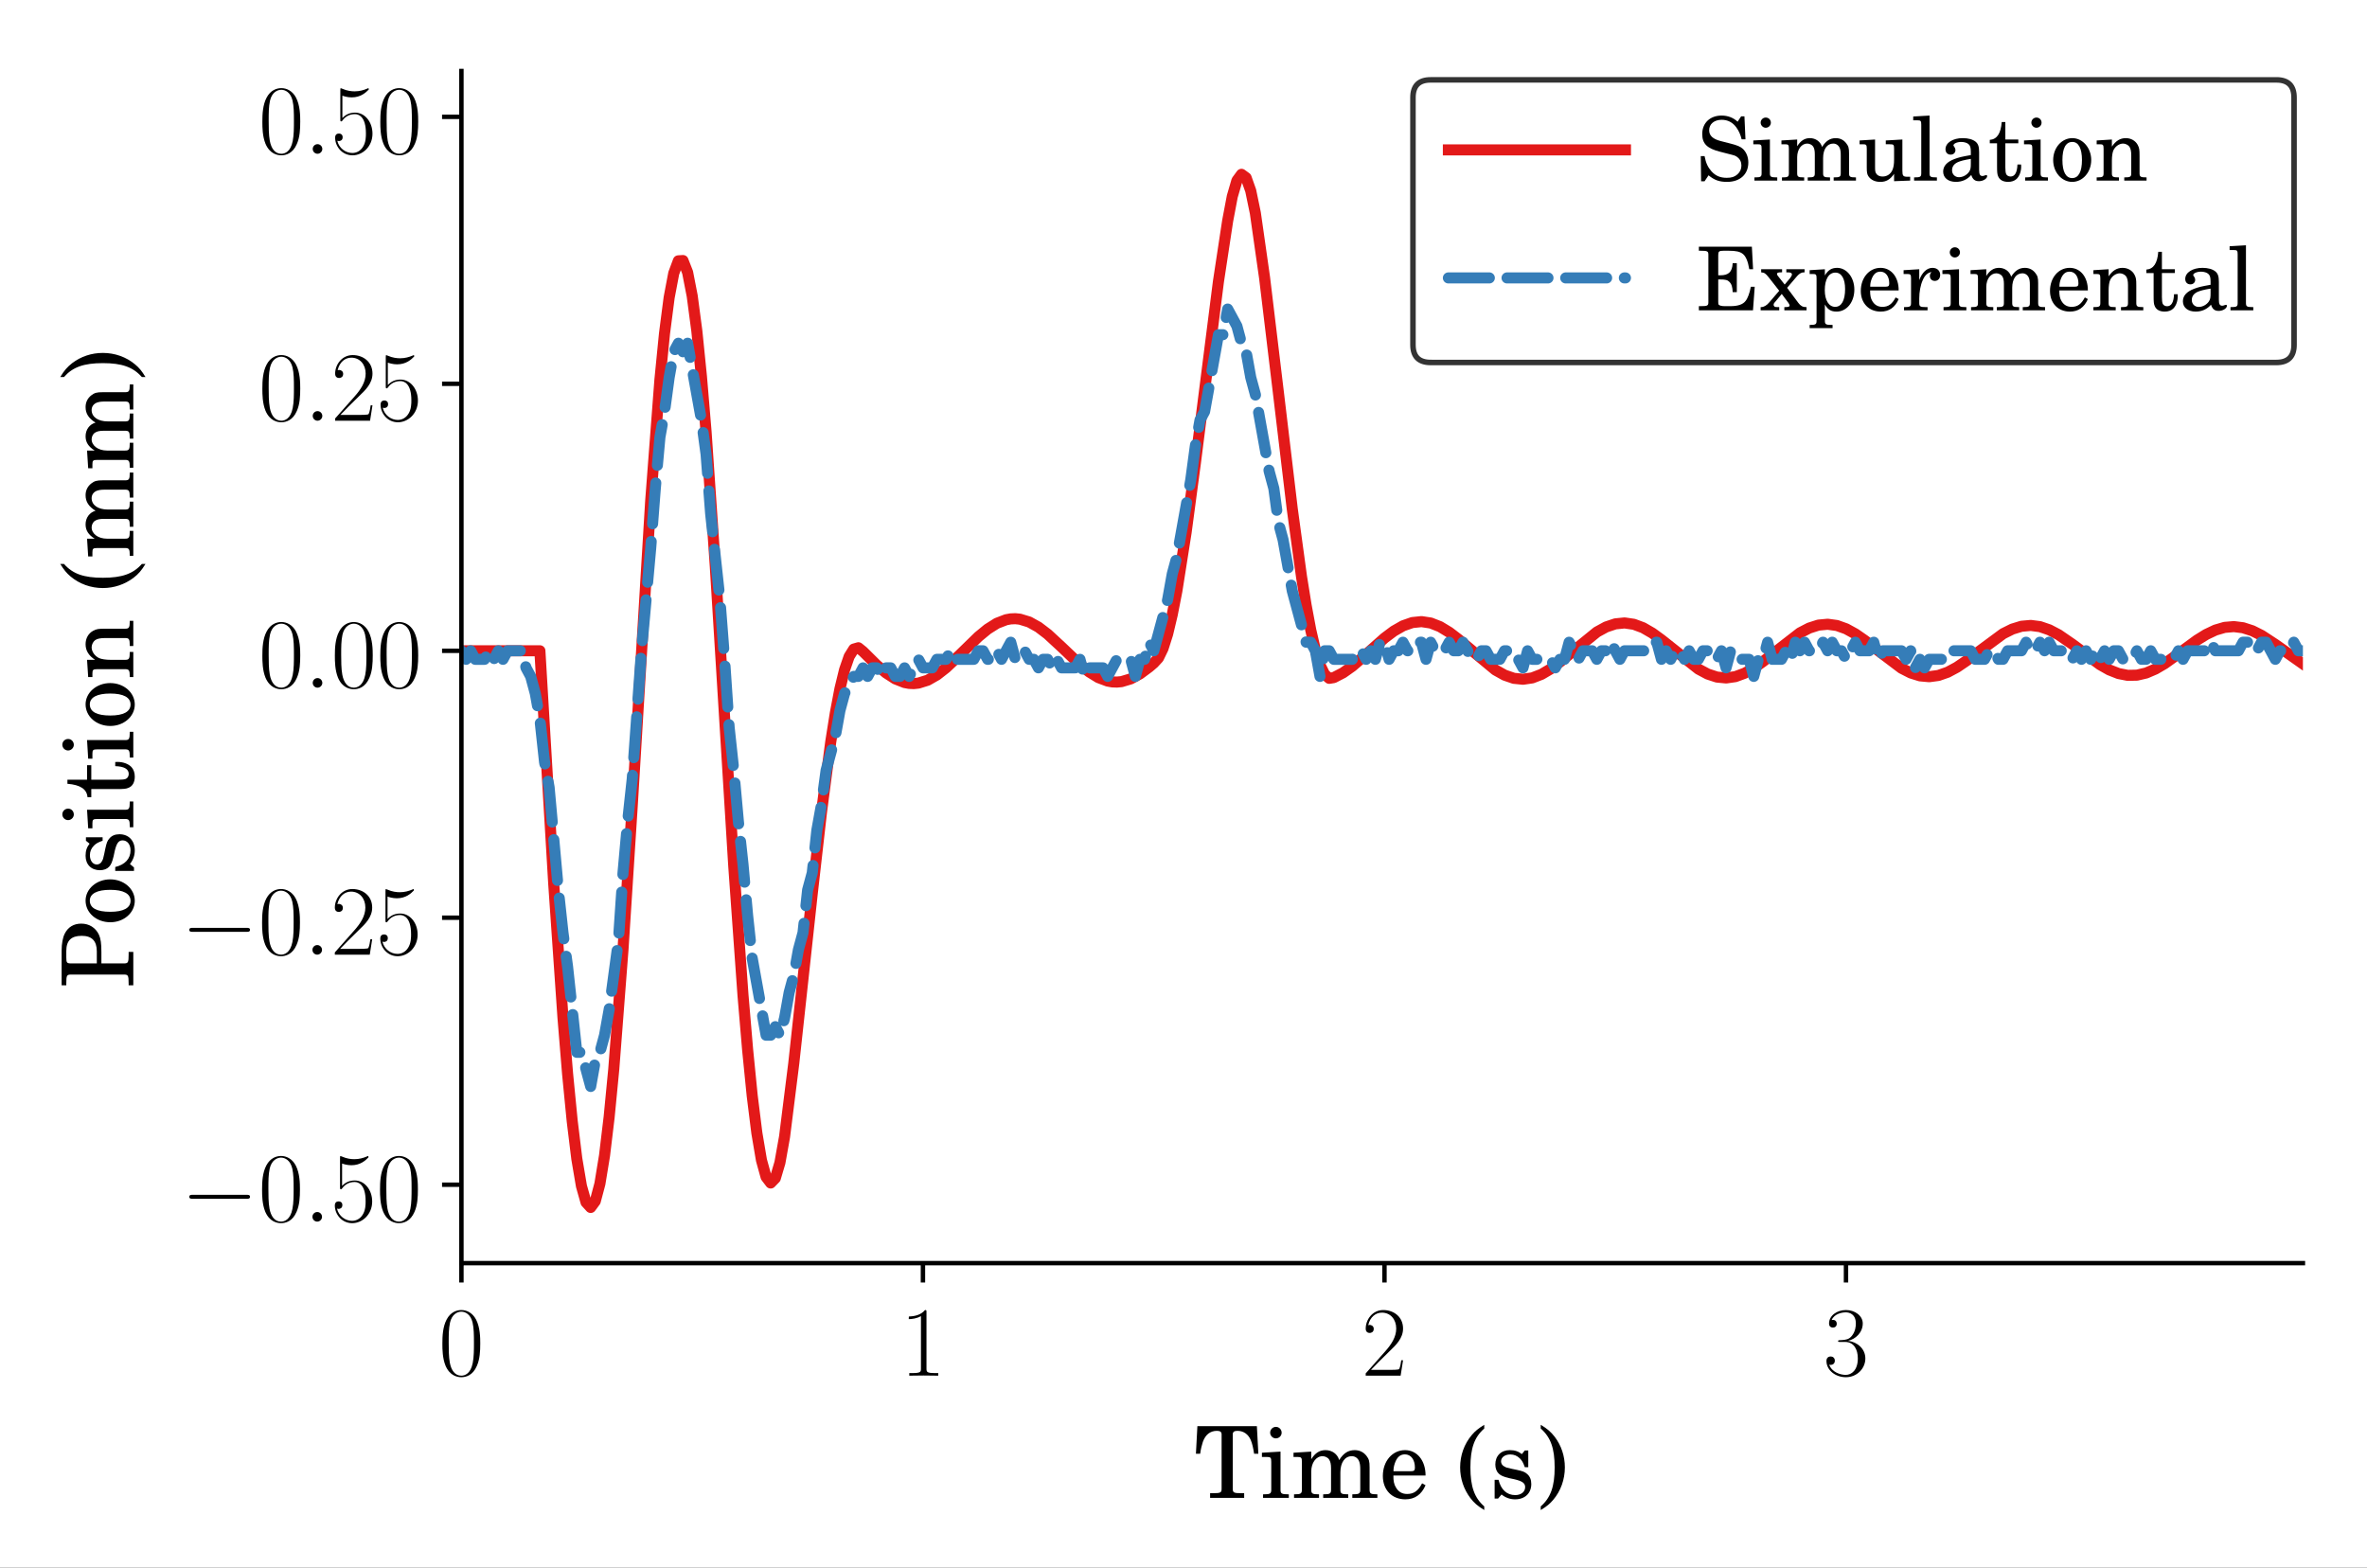 <?xml version="1.0" encoding="UTF-8" standalone="no"?>
<!-- Created with Inkscape (http://www.inkscape.org/) -->

<svg
   xmlns:dc="http://purl.org/dc/elements/1.1/"
   xmlns:cc="http://creativecommons.org/ns#"
   xmlns:rdf="http://www.w3.org/1999/02/22-rdf-syntax-ns#"
   xmlns:svg="http://www.w3.org/2000/svg"
   xmlns="http://www.w3.org/2000/svg"
   xmlns:xlink="http://www.w3.org/1999/xlink"
   xmlns:sodipodi="http://sodipodi.sourceforge.net/DTD/sodipodi-0.dtd"
   xmlns:inkscape="http://www.inkscape.org/namespaces/inkscape"
   width="151mm"
   height="100mm"
   viewBox="0 0 151 100"
   version="1.1"
   id="svg8"
   inkscape:version="0.92.3 (3ce5693, 2018-03-11)"
   sodipodi:docname="ZV-IC_Response.svg">
  <rect x="0" y="0" width="151" height="100" fill="#333333" stroke="none"/>
  <defs
     id="defs2">
    <g
       id="g944">
      <symbol
         id="glyph0-0"
         overflow="visible"
         style="overflow:visible">
        <path
           id="path815"
           d=""
           style="stroke:none"
           inkscape:connector-curvature="0" />
      </symbol>
      <symbol
         id="glyph0-1"
         overflow="visible"
         style="overflow:visible">
        <path
           id="path818"
           d="m 7.531,-5.766 c 0,-1.094 -0.016,-2.953 -0.766,-4.391 -0.672,-1.25 -1.719,-1.703 -2.656,-1.703 -0.859,0 -1.953,0.391 -2.641,1.688 -0.719,1.344 -0.781,3.016 -0.781,4.406 0,1.031 0.016,2.594 0.562,3.953 0.781,1.844 2.156,2.094 2.859,2.094 0.828,0 2.078,-0.328 2.812,-2.047 0.547,-1.234 0.609,-2.688 0.609,-4 z M 4.109,0 C 2.953,0 2.281,-0.984 2.031,-2.344 1.828,-3.406 1.828,-4.953 1.828,-5.953 c 0,-1.391 0,-2.531 0.234,-3.625 0.344,-1.531 1.344,-1.984 2.047,-1.984 0.734,0 1.688,0.484 2.031,1.953 0.234,1.016 0.25,2.219 0.25,3.656 0,1.156 0,2.594 -0.219,3.656 C 5.797,-0.344 4.734,0 4.109,0 Z m 0,0"
           style="stroke:none"
           inkscape:connector-curvature="0" />
      </symbol>
      <symbol
         id="glyph0-2"
         overflow="visible"
         style="overflow:visible">
        <path
           id="path821"
           d="m 4.766,-11.469 c 0,-0.375 -0.016,-0.391 -0.266,-0.391 -0.703,0.844 -1.75,1.109 -2.766,1.156 -0.047,0 -0.141,0 -0.156,0.031 -0.016,0.031 -0.016,0.078 -0.016,0.453 0.547,0 1.484,-0.109 2.203,-0.547 V -1.312 c 0,0.625 -0.031,0.844 -1.578,0.844 H 1.656 V 0 c 0.859,-0.016 1.75,-0.031 2.609,-0.031 0.859,0 1.766,0.016 2.625,0.031 V -0.469 H 6.344 c -1.531,0 -1.578,-0.188 -1.578,-0.844 z m 0,0"
           style="stroke:none"
           inkscape:connector-curvature="0" />
      </symbol>
      <symbol
         id="glyph0-3"
         overflow="visible"
         style="overflow:visible">
        <path
           id="path824"
           d="M 7.484,-2.781 H 7.156 C 6.984,-1.5 6.828,-1.297 6.766,-1.188 6.672,-1.047 5.375,-1.047 5.125,-1.047 H 1.688 c 0.641,-0.688 1.906,-1.969 3.422,-3.438 1.094,-1.047 2.375,-2.266 2.375,-4.031 0,-2.125 -1.688,-3.344 -3.578,-3.344 -1.969,0 -3.172,1.75 -3.172,3.359 0,0.703 0.516,0.781 0.734,0.781 0.188,0 0.719,-0.109 0.719,-0.734 0,-0.547 -0.469,-0.719 -0.719,-0.719 -0.109,0 -0.219,0.031 -0.281,0.062 0.344,-1.531 1.375,-2.281 2.469,-2.281 1.562,0 2.594,1.234 2.594,2.875 0,1.562 -0.922,2.906 -1.938,4.062 L 0.734,-0.406 V 0 h 6.312 z m 0,0"
           style="stroke:none"
           inkscape:connector-curvature="0" />
      </symbol>
      <symbol
         id="glyph0-4"
         overflow="visible"
         style="overflow:visible">
        <path
           id="path827"
           d="m 3.969,-6.094 c 1.594,0 2.297,1.375 2.297,2.969 0,2.156 -1.156,2.984 -2.188,2.984 -0.953,0 -2.5,-0.469 -2.984,-1.844 0.094,0.031 0.188,0.031 0.266,0.031 0.438,0 0.75,-0.281 0.75,-0.75 0,-0.531 -0.391,-0.766 -0.75,-0.766 -0.297,0 -0.766,0.156 -0.766,0.812 0,1.656 1.609,2.938 3.516,2.938 1.984,0 3.516,-1.562 3.516,-3.391 0,-1.734 -1.438,-2.984 -3.141,-3.188 1.359,-0.281 2.672,-1.5 2.672,-3.141 0,-1.391 -1.422,-2.422 -3.031,-2.422 -1.625,0 -3.062,1 -3.062,2.438 0,0.625 0.469,0.734 0.703,0.734 0.375,0 0.688,-0.234 0.688,-0.688 0,-0.469 -0.312,-0.703 -0.688,-0.703 -0.078,0 -0.172,0 -0.234,0.031 0.516,-1.188 1.938,-1.391 2.562,-1.391 0.625,0 1.812,0.297 1.812,2.016 0,0.5 -0.078,1.406 -0.688,2.188 C 4.688,-6.531 4.078,-6.5 3.484,-6.438 c -0.094,0 -0.5,0.031 -0.578,0.031 -0.125,0.016 -0.203,0.031 -0.203,0.156 0,0.141 0.016,0.156 0.375,0.156 z m 0,0"
           style="stroke:none"
           inkscape:connector-curvature="0" />
      </symbol>
      <symbol
         id="glyph0-5"
         overflow="visible"
         style="overflow:visible">
        <path
           id="path830"
           d="m 2.047,-10.5 c 0.172,0.078 0.906,0.312 1.672,0.312 1.656,0 2.578,-0.891 3.094,-1.422 0,-0.141 0,-0.234 -0.109,-0.234 -0.016,0 -0.047,0 -0.188,0.078 -0.625,0.266 -1.375,0.484 -2.266,0.484 -0.531,0 -1.344,-0.078 -2.219,-0.469 -0.203,-0.094 -0.234,-0.094 -0.25,-0.094 -0.094,0 -0.109,0.016 -0.109,0.375 v 5.203 c 0,0.328 0,0.422 0.172,0.422 0.094,0 0.125,-0.047 0.219,-0.172 0.578,-0.797 1.359,-1.141 2.266,-1.141 0.625,0 1.969,0.391 1.969,3.469 0,0.562 0,1.609 -0.531,2.438 C 5.312,-0.516 4.609,-0.141 3.844,-0.141 c -1.188,0 -2.391,-0.828 -2.719,-2.203 0.078,0.016 0.219,0.047 0.297,0.047 0.234,0 0.672,-0.125 0.672,-0.688 0,-0.484 -0.328,-0.672 -0.672,-0.672 -0.422,0 -0.688,0.25 -0.688,0.75 0,1.562 1.234,3.188 3.141,3.188 1.844,0 3.609,-1.594 3.609,-3.906 0,-2.156 -1.406,-3.812 -3.141,-3.812 -0.922,0 -1.688,0.328 -2.297,0.984 z m 0,0"
           style="stroke:none"
           inkscape:connector-curvature="0" />
      </symbol>
      <symbol
         id="glyph1-0"
         overflow="visible"
         style="overflow:visible">
        <path
           id="path833"
           d=""
           style="stroke:none"
           inkscape:connector-curvature="0" />
      </symbol>
      <symbol
         id="glyph1-1"
         overflow="visible"
         style="overflow:visible">
        <path
           id="path836"
           d="m 11.359,-12.953 h -10.75 L 0.344,-7.969 h 0.766 c 0.125,-0.891 0.297,-1.578 0.484,-2.141 0.469,-1.312 1.328,-2 2.547,-2 0.594,0 0.844,0.203 0.844,0.641 v 9.781 c 0,0.75 -0.156,0.844 -1.609,0.844 H 2.906 V 0 H 9.062 V -0.844 H 8.594 C 7.156,-0.844 7,-0.938 7,-1.688 v -9.781 c 0,-0.438 0.25,-0.641 0.844,-0.641 1.094,0 1.969,0.609 2.422,1.688 0.266,0.656 0.438,1.438 0.594,2.453 H 11.625 Z m 0,0"
           style="stroke:none"
           inkscape:connector-curvature="0" />
      </symbol>
      <symbol
         id="glyph1-2"
         overflow="visible"
         style="overflow:visible">
        <path
           id="path839"
           d="M 3.688,-8.359 0.328,-8.156 v 0.766 h 0.906 c 0.672,0 0.781,0.125 0.781,0.891 v 5.016 c 0,0.719 -0.203,0.844 -1.359,0.844 h -0.125 V 0 H 5.188 v -0.641 h -0.125 c -1.172,0 -1.375,-0.125 -1.375,-0.844 z m -0.828,-4.469 c -0.578,0 -1.047,0.469 -1.047,1.047 0,0.547 0.469,1.031 1.016,1.031 0.594,0 1.062,-0.453 1.062,-1.031 0,-0.578 -0.469,-1.047 -1.031,-1.047 z m 0,0"
           style="stroke:none"
           inkscape:connector-curvature="0" />
      </symbol>
      <symbol
         id="glyph1-3"
         overflow="visible"
         style="overflow:visible">
        <path
           id="path842"
           d="M 3.609,-8.359 0.406,-8.156 v 0.766 h 0.734 c 0.672,0 0.781,0.125 0.781,0.891 v 5 c 0,0.734 -0.203,0.859 -1.344,0.859 H 0.5 V 0 h 4.516 v -0.641 h -0.062 c -1.156,0 -1.344,-0.125 -1.344,-0.859 v -3.25 c 0,-1.594 0.875,-2.781 2.047,-2.781 0.453,0 0.969,0.25 1.172,0.594 0.25,0.344 0.359,0.859 0.359,1.594 v 3.859 c 0,0.719 -0.188,0.844 -1.359,0.844 h -0.062 V 0 h 4.531 v -0.641 h -0.078 c -1.141,0 -1.344,-0.125 -1.344,-0.844 V -4.594 c 0,-1.797 0.812,-2.938 2.062,-2.938 0.594,0 1.078,0.344 1.312,0.891 0.156,0.391 0.219,0.797 0.219,1.5 v 3.656 c 0,0.719 -0.203,0.844 -1.359,0.844 H 11.031 V 0 H 15.562 V -0.641 H 15.5 c -1.156,0 -1.344,-0.125 -1.344,-0.859 v -4 c 0,-1.125 -0.109,-1.5 -0.578,-2.109 -0.516,-0.656 -1.25,-1.016 -2.109,-1.016 -1.172,0 -2.031,0.547 -2.812,1.797 C 8.359,-7.906 7.391,-8.625 6.188,-8.625 c -1.078,0 -1.875,0.516 -2.578,1.641 z m 0,0"
           style="stroke:none"
           inkscape:connector-curvature="0" />
      </symbol>
      <symbol
         id="glyph1-4"
         overflow="visible"
         style="overflow:visible">
        <path
           id="path845"
           d="M 8.344,-4.031 C 8.359,-6.719 6.828,-8.625 4.641,-8.625 2.344,-8.625 0.625,-6.641 0.625,-3.953 c 0,2.516 1.641,4.219 4.062,4.219 1.703,0 2.922,-0.844 3.656,-2.547 L 7.719,-2.625 c -0.734,1.391 -1.5,1.922 -2.703,1.922 -0.906,0 -1.578,-0.391 -2.031,-1.188 C 2.656,-2.422 2.516,-3.047 2.531,-4.031 Z M 2.547,-4.812 c 0,-0.547 0.078,-0.953 0.25,-1.453 0.375,-1.078 0.953,-1.594 1.812,-1.594 1.094,0 1.812,0.953 1.812,2.391 0,0.516 -0.156,0.656 -0.734,0.656 z m 0,0"
           style="stroke:none"
           inkscape:connector-curvature="0" />
      </symbol>
      <symbol
         id="glyph1-5"
         overflow="visible"
         style="overflow:visible">
        <path
           id="path848"
           d="m 5,-13.203 c -1.078,0.672 -1.641,1.125 -2.25,1.844 -1.375,1.625 -2.109,3.688 -2.109,5.859 0,2.031 0.656,3.953 1.859,5.547 0.672,0.875 1.281,1.406 2.5,2.156 V 1.547 C 3.203,-0.031 2.5,-2.062 2.5,-5.5 c 0,-3.453 0.703,-5.453 2.5,-7.031 z m 0,0"
           style="stroke:none"
           inkscape:connector-curvature="0" />
      </symbol>
      <symbol
         id="glyph1-6"
         overflow="visible"
         style="overflow:visible">
        <path
           id="path851"
           d="M 7,-8.562 H 6.375 L 5.844,-7.906 C 5.203,-8.406 4.562,-8.625 3.656,-8.625 c -1.578,0 -2.609,1.031 -2.609,2.594 0,0.703 0.234,1.297 0.625,1.656 C 2.078,-4 2.5,-3.828 3.562,-3.562 l 0.953,0.203 C 5.938,-3.016 6.438,-2.656 6.438,-1.938 6.438,-1.094 5.703,-0.5 4.641,-0.5 3.141,-0.5 2.062,-1.469 1.625,-3.266 H 0.922 V 0.125 h 0.625 l 0.625,-0.734 c 0.734,0.594 1.562,0.875 2.453,0.875 1.766,0 2.922,-1.094 2.922,-2.766 0,-0.781 -0.25,-1.391 -0.75,-1.812 -0.422,-0.375 -0.781,-0.516 -1.875,-0.75 L 4.016,-5.25 C 3.031,-5.469 3.031,-5.469 2.703,-5.656 c -0.391,-0.172 -0.625,-0.547 -0.625,-0.938 0,-0.719 0.688,-1.25 1.672,-1.25 0.688,0 1.234,0.234 1.734,0.719 0.406,0.406 0.594,0.75 0.891,1.578 H 7 Z m 0,0"
           style="stroke:none"
           inkscape:connector-curvature="0" />
      </symbol>
      <symbol
         id="glyph1-7"
         overflow="visible"
         style="overflow:visible">
        <path
           id="path854"
           d="M 0.969,2.203 C 2.047,1.547 2.625,1.078 3.234,0.344 4.594,-1.25 5.328,-3.344 5.328,-5.5 c 0,-2.047 -0.641,-3.969 -1.844,-5.547 -0.688,-0.875 -1.297,-1.422 -2.516,-2.156 v 0.672 c 1.797,1.578 2.516,3.578 2.516,7.031 0,3.453 -0.719,5.469 -2.516,7.047 z m 0,0"
           style="stroke:none"
           inkscape:connector-curvature="0" />
      </symbol>
      <symbol
         id="glyph2-0"
         overflow="visible"
         style="overflow:visible">
        <path
           id="path857"
           d=""
           style="stroke:none"
           inkscape:connector-curvature="0" />
      </symbol>
      <symbol
         id="glyph2-1"
         overflow="visible"
         style="overflow:visible">
        <path
           id="path860"
           d="m 11.828,-4.125 c 0.297,0 0.625,0 0.625,-0.359 0,-0.359 -0.328,-0.359 -0.625,-0.359 h -9.719 c -0.297,0 -0.625,0 -0.625,0.359 0,0.359 0.328,0.359 0.625,0.359 z m 0,0"
           style="stroke:none"
           inkscape:connector-curvature="0" />
      </symbol>
      <symbol
         id="glyph3-0"
         overflow="visible"
         style="overflow:visible">
        <path
           id="path863"
           d=""
           style="stroke:none"
           inkscape:connector-curvature="0" />
      </symbol>
      <symbol
         id="glyph3-1"
         overflow="visible"
         style="overflow:visible">
        <path
           id="path866"
           d="m 3.297,-0.859 c 0,-0.516 -0.422,-0.875 -0.859,-0.875 -0.516,0 -0.875,0.422 -0.875,0.859 0,0.516 0.422,0.875 0.859,0.875 0.516,0 0.875,-0.438 0.875,-0.859 z m 0,0"
           style="stroke:none"
           inkscape:connector-curvature="0" />
      </symbol>
      <symbol
         id="glyph4-0"
         overflow="visible"
         style="overflow:visible">
        <path
           id="path869"
           d=""
           style="stroke:none"
           inkscape:connector-curvature="0" />
      </symbol>
      <symbol
         id="glyph4-1"
         overflow="visible"
         style="overflow:visible">
        <path
           id="path872"
           d="M -5.766,-4.453 V -6.469 c 0,-1.625 -0.125,-2.469 -0.453,-3.188 -0.609,-1.266 -1.766,-1.984 -3.188,-1.984 -1.359,0 -2.391,0.625 -2.984,1.812 -0.359,0.703 -0.562,1.812 -0.562,3.047 V -0.5 h 0.844 v -0.328 c 0,-1.453 0.094,-1.609 0.844,-1.609 H -1.688 c 0.75,0 0.844,0.156 0.844,1.609 V -0.5 H 0 v -6.031 h -0.844 v 0.469 c 0,1.453 -0.094,1.609 -0.844,1.609 z m -0.828,0 h -4.594 c -0.828,0 -0.922,-0.109 -0.922,-1.094 V -6.688 c 0,-1.875 0.875,-2.75 2.781,-2.75 1.844,0 2.734,0.922 2.734,2.812 z m 0,0"
           style="stroke:none"
           inkscape:connector-curvature="0" />
      </symbol>
      <symbol
         id="glyph4-2"
         overflow="visible"
         style="overflow:visible">
        <path
           id="path875"
           d="m -8.625,-4.516 c 0,2.188 1.953,3.906 4.469,3.906 2.453,0 4.422,-1.719 4.422,-3.875 0,-2.156 -1.969,-3.875 -4.438,-3.875 -2.469,0 -4.453,1.719 -4.453,3.844 z m 0.766,0 c 0,-1.266 1.312,-1.953 3.688,-1.953 2.375,0 3.672,0.688 3.672,1.984 C -0.5,-3.188 -1.797,-2.5 -4.156,-2.5 c -2.438,0 -3.703,-0.672 -3.703,-2.016 z m 0,0"
           style="stroke:none"
           inkscape:connector-curvature="0" />
      </symbol>
      <symbol
         id="glyph4-3"
         overflow="visible"
         style="overflow:visible">
        <path
           id="path878"
           d="m -8.562,-7 v 0.625 l 0.656,0.531 c -0.5,0.641 -0.719,1.281 -0.719,2.188 0,1.578 1.031,2.609 2.594,2.609 0.703,0 1.297,-0.234 1.656,-0.625 C -4,-2.078 -3.828,-2.5 -3.562,-3.562 l 0.203,-0.953 C -3.016,-5.938 -2.656,-6.438 -1.938,-6.438 c 0.844,0 1.438,0.734 1.438,1.797 0,1.5 -0.969,2.578 -2.766,3.016 v 0.703 H 0.125 v -0.625 l -0.734,-0.625 c 0.594,-0.734 0.875,-1.562 0.875,-2.453 0,-1.766 -1.094,-2.922 -2.766,-2.922 -0.781,0 -1.391,0.25 -1.812,0.75 -0.375,0.422 -0.516,0.781 -0.75,1.875 l -0.188,0.906 c -0.219,0.984 -0.219,0.984 -0.406,1.312 -0.172,0.391 -0.547,0.625 -0.938,0.625 -0.719,0 -1.25,-0.688 -1.25,-1.672 0,-0.688 0.234,-1.234 0.719,-1.734 0.406,-0.406 0.75,-0.594 1.578,-0.891 V -7 Z m 0,0"
           style="stroke:none"
           inkscape:connector-curvature="0" />
      </symbol>
      <symbol
         id="glyph4-4"
         overflow="visible"
         style="overflow:visible">
        <path
           id="path881"
           d="m -8.359,-3.688 0.203,3.359 h 0.766 v -0.906 c 0,-0.672 0.125,-0.781 0.891,-0.781 h 5.016 c 0.719,0 0.844,0.203 0.844,1.359 v 0.125 H 0 V -5.188 h -0.641 v 0.125 c 0,1.172 -0.125,1.375 -0.844,1.375 z m -4.469,0.828 c 0,0.578 0.469,1.047 1.047,1.047 0.547,0 1.031,-0.469 1.031,-1.016 0,-0.594 -0.453,-1.062 -1.031,-1.062 -0.578,0 -1.047,0.469 -1.047,1.031 z m 0,0"
           style="stroke:none"
           inkscape:connector-curvature="0" />
      </symbol>
      <symbol
         id="glyph4-5"
         overflow="visible"
         style="overflow:visible">
        <path
           id="path884"
           d="M -8.359,-3.484 H -11.906 V -2.75 c 2.328,0.188 3.516,0.969 3.625,2.422 h 0.688 v -1.469 h 4.578 c 1.25,0 1.703,-0.031 2.125,-0.219 0.75,-0.281 1.156,-1 1.156,-2.031 0,-0.703 -0.219,-1.312 -0.609,-1.734 -0.578,-0.594 -1.516,-0.922 -2.516,-0.922 -0.094,0 -0.219,0 -0.406,0.016 v 0.75 c 1.609,0.047 2.438,0.516 2.438,1.406 0,0.406 -0.219,0.766 -0.516,0.891 -0.25,0.109 -0.703,0.156 -1.344,0.156 h -4.906 v -2.625 h -0.766 z m 0,0"
           style="stroke:none"
           inkscape:connector-curvature="0" />
      </symbol>
      <symbol
         id="glyph4-6"
         overflow="visible"
         style="overflow:visible">
        <path
           id="path887"
           d="m -8.359,-3.594 0.203,3.109 h 0.766 V -1.125 c 0,-0.672 0.125,-0.781 0.891,-0.781 h 5.016 c 0.719,0 0.844,0.203 0.844,1.344 v 0.078 H 0 v -4.531 h -0.641 v 0.062 c 0,1.172 -0.125,1.359 -0.844,1.359 h -2.594 c -0.875,0 -1.688,-0.125 -2.094,-0.312 -0.812,-0.375 -1.359,-1.188 -1.359,-1.953 0,-0.469 0.266,-1.016 0.625,-1.281 0.375,-0.266 0.938,-0.391 1.797,-0.391 h 3.625 c 0.719,0 0.844,0.188 0.844,1.359 V -6.094 H 0 v -4.547 h -0.641 v 0.078 c 0,1.141 -0.125,1.344 -0.844,1.344 h -3.531 c -1.297,0 -1.625,0.047 -2.234,0.375 -0.859,0.453 -1.375,1.359 -1.375,2.422 0,1.141 0.531,2.047 1.719,2.828 z m 0,0"
           style="stroke:none"
           inkscape:connector-curvature="0" />
      </symbol>
      <symbol
         id="glyph4-7"
         overflow="visible"
         style="overflow:visible">
        <path
           id="path890"
           d="m -13.203,-5 c 0.672,1.078 1.125,1.641 1.844,2.25 1.625,1.375 3.688,2.109 5.859,2.109 2.031,0 3.953,-0.656 5.547,-1.859 0.875,-0.672 1.406,-1.281 2.156,-2.5 H 1.547 C -0.031,-3.203 -2.062,-2.5 -5.5,-2.5 c -3.453,0 -5.453,-0.703 -7.031,-2.5 z m 0,0"
           style="stroke:none"
           inkscape:connector-curvature="0" />
      </symbol>
      <symbol
         id="glyph4-8"
         overflow="visible"
         style="overflow:visible">
        <path
           id="path893"
           d="m -8.359,-3.609 0.203,3.203 h 0.766 v -0.734 c 0,-0.672 0.125,-0.781 0.891,-0.781 h 5 c 0.734,0 0.859,0.203 0.859,1.344 V -0.5 H 0 v -4.516 h -0.641 v 0.062 c 0,1.156 -0.125,1.344 -0.859,1.344 h -3.25 c -1.594,0 -2.781,-0.875 -2.781,-2.047 0,-0.453 0.25,-0.969 0.594,-1.172 0.344,-0.25 0.859,-0.359 1.594,-0.359 h 3.859 c 0.719,0 0.844,0.188 0.844,1.359 v 0.062 H 0 v -4.531 h -0.641 v 0.078 c 0,1.141 -0.125,1.344 -0.844,1.344 H -4.594 c -1.797,0 -2.938,-0.812 -2.938,-2.062 0,-0.594 0.344,-1.078 0.891,-1.312 0.391,-0.156 0.797,-0.219 1.5,-0.219 h 3.656 c 0.719,0 0.844,0.203 0.844,1.359 v 0.078 H 0 V -15.562 H -0.641 V -15.5 c 0,1.156 -0.125,1.344 -0.859,1.344 h -4 c -1.125,0 -1.5,0.109 -2.109,0.578 -0.656,0.516 -1.016,1.25 -1.016,2.109 0,1.172 0.547,2.031 1.797,2.812 C -7.906,-8.359 -8.625,-7.391 -8.625,-6.188 c 0,1.078 0.516,1.875 1.641,2.578 z m 0,0"
           style="stroke:none"
           inkscape:connector-curvature="0" />
      </symbol>
      <symbol
         id="glyph4-9"
         overflow="visible"
         style="overflow:visible">
        <path
           id="path896"
           d="M 2.203,-0.969 C 1.547,-2.047 1.078,-2.625 0.344,-3.234 -1.25,-4.594 -3.344,-5.328 -5.5,-5.328 c -2.047,0 -3.969,0.641 -5.547,1.844 -0.875,0.688 -1.422,1.297 -2.156,2.516 h 0.672 c 1.578,-1.797 3.578,-2.516 7.031,-2.516 3.453,0 5.469,0.719 7.047,2.516 z m 0,0"
           style="stroke:none"
           inkscape:connector-curvature="0" />
      </symbol>
      <symbol
         id="glyph5-0"
         overflow="visible"
         style="overflow:visible">
        <path
           id="path899"
           d=""
           style="stroke:none"
           inkscape:connector-curvature="0" />
      </symbol>
      <symbol
         id="glyph5-1"
         overflow="visible"
         style="overflow:visible">
        <path
           id="path902"
           d="m 8.703,-11.609 h -0.594 l -0.641,0.969 C 6.719,-11.359 5.703,-11.75 4.578,-11.75 c -2.094,0 -3.5,1.344 -3.5,3.328 0,1.75 0.859,2.609 3.203,3.203 l 1.516,0.391 C 6.984,-4.531 7.094,-4.5 7.422,-4.234 7.906,-3.875 8.156,-3.344 8.156,-2.719 c 0,0.625 -0.234,1.156 -0.719,1.594 -0.516,0.453 -1.047,0.625 -1.922,0.625 -1.188,0 -2.031,-0.359 -2.781,-1.188 -0.656,-0.75 -1,-1.5 -1.234,-2.734 H 0.812 L 0.875,0.125 H 1.5 l 0.719,-1.078 c 1.062,0.875 1.953,1.188 3.344,1.188 2.344,0 3.844,-1.359 3.844,-3.5 0,-0.984 -0.344,-1.828 -0.953,-2.438 -0.438,-0.422 -1.062,-0.688 -2.328,-1 l -1.703,-0.438 C 3,-7.5 2.328,-8.125 2.328,-9.094 c 0,-1.125 0.906,-1.891 2.266,-1.891 1.109,0 2.016,0.484 2.656,1.391 0.469,0.656 0.75,1.328 0.953,2.141 h 0.688 z m 0,0"
           style="stroke:none"
           inkscape:connector-curvature="0" />
      </symbol>
      <symbol
         id="glyph5-2"
         overflow="visible"
         style="overflow:visible">
        <path
           id="path905"
           d="m 3.281,-7.422 -3,0.172 v 0.688 h 0.812 c 0.594,0 0.688,0.109 0.688,0.797 v 4.438 c 0,0.641 -0.172,0.75 -1.188,0.75 H 0.484 V 0 h 4.125 V -0.578 H 4.5 c -1.047,0 -1.219,-0.109 -1.219,-0.75 z m -0.75,-3.969 c -0.5,0 -0.922,0.406 -0.922,0.922 0,0.484 0.422,0.922 0.906,0.922 0.531,0 0.938,-0.422 0.938,-0.922 0,-0.516 -0.406,-0.922 -0.922,-0.922 z m 0,0"
           style="stroke:none"
           inkscape:connector-curvature="0" />
      </symbol>
      <symbol
         id="glyph5-3"
         overflow="visible"
         style="overflow:visible">
        <path
           id="path908"
           d="M 3.203,-7.422 0.359,-7.25 v 0.688 h 0.656 c 0.594,0 0.688,0.109 0.688,0.797 v 4.422 c 0,0.656 -0.172,0.766 -1.188,0.766 h -0.062 V 0 H 4.469 v -0.578 h -0.062 c -1.031,0 -1.203,-0.109 -1.203,-0.766 v -2.875 c 0,-1.422 0.781,-2.469 1.812,-2.469 0.422,0 0.859,0.219 1.062,0.516 0.219,0.312 0.312,0.766 0.312,1.422 v 3.422 c 0,0.641 -0.172,0.75 -1.203,0.75 H 5.109 V 0 h 4.031 v -0.578 h -0.062 c -1.016,0 -1.188,-0.109 -1.188,-0.75 v -2.75 c 0,-1.594 0.719,-2.609 1.828,-2.609 0.531,0 0.953,0.297 1.172,0.797 0.141,0.344 0.188,0.688 0.188,1.312 v 3.25 c 0,0.641 -0.172,0.75 -1.219,0.75 h -0.062 V 0 h 4.031 v -0.578 h -0.062 c -1.016,0 -1.188,-0.109 -1.188,-0.766 v -3.547 c 0,-0.984 -0.094,-1.328 -0.516,-1.859 -0.453,-0.594 -1.109,-0.922 -1.875,-0.922 -1.047,0 -1.797,0.5 -2.484,1.594 C 7.422,-7.031 6.562,-7.672 5.5,-7.672 c -0.953,0 -1.672,0.469 -2.297,1.469 z m 0,0"
           style="stroke:none"
           inkscape:connector-curvature="0" />
      </symbol>
      <symbol
         id="glyph5-4"
         overflow="visible"
         style="overflow:visible">
        <path
           id="path911"
           d="M 6.562,0.109 9.469,0 V -0.688 H 9.062 c -0.875,0 -1,-0.141 -1,-1.156 v -5.578 l -3,0.172 v 0.688 H 5.875 c 0.594,0 0.688,0.109 0.688,0.797 V -3.812 c 0,0.906 -0.094,1.438 -0.328,1.969 -0.344,0.703 -0.969,1.109 -1.75,1.109 -0.5,0 -0.922,-0.172 -1.125,-0.5 C 3.156,-1.531 3.125,-1.688 3.125,-2.562 V -7.422 L 0.328,-7.25 v 0.688 H 0.938 c 0.594,0 0.688,0.109 0.688,0.797 v 3.438 c 0,0.812 0.062,1.188 0.297,1.547 0.438,0.656 1.203,1.016 2.156,1.016 1.047,0 1.781,-0.422 2.484,-1.453 z m 0,0"
           style="stroke:none"
           inkscape:connector-curvature="0" />
      </symbol>
      <symbol
         id="glyph5-5"
         overflow="visible"
         style="overflow:visible">
        <path
           id="path914"
           d="m 3.25,-11.75 -2.953,0.172 v 0.688 h 0.781 c 0.578,0 0.672,0.109 0.672,0.797 v 8.766 c 0,0.641 -0.172,0.75 -1.188,0.75 H 0.453 V 0 h 4.125 V -0.578 H 4.469 c -1.047,0 -1.219,-0.109 -1.219,-0.75 z m 0,0"
           style="stroke:none"
           inkscape:connector-curvature="0" />
      </symbol>
      <symbol
         id="glyph5-6"
         overflow="visible"
         style="overflow:visible">
        <path
           id="path917"
           d="m 7.203,-5.125 c 0,-1.016 -0.172,-1.516 -0.641,-1.906 -0.516,-0.406 -1.297,-0.641 -2.328,-0.641 -1.781,0 -3.109,0.844 -3.109,2 0,0.609 0.375,0.984 0.938,0.984 0.484,0 0.859,-0.328 0.859,-0.812 0,-0.203 -0.078,-0.422 -0.25,-0.656 C 2.578,-6.266 2.562,-6.312 2.562,-6.359 c 0,-0.328 0.656,-0.625 1.422,-0.625 0.5,0 1.047,0.156 1.312,0.406 0.297,0.25 0.406,0.641 0.406,1.344 v 0.625 C 4.031,-4.312 3.516,-4.188 2.734,-3.891 1.375,-3.375 0.703,-2.625 0.703,-1.625 c 0,1.125 0.906,1.859 2.312,1.859 1.094,0 2.078,-0.438 2.766,-1.25 0.266,0.812 0.656,1.125 1.406,1.125 0.719,0 1.469,-0.453 1.469,-0.922 C 8.656,-0.922 8.578,-1 8.5,-1 8.438,-1 8.375,-0.984 8.25,-0.938 8,-0.844 7.938,-0.828 7.812,-0.828 c -0.453,0 -0.609,-0.297 -0.609,-1.094 z m -1.5,1.938 c 0,0.953 -0.047,1.172 -0.312,1.594 C 4.984,-1 4.25,-0.609 3.562,-0.609 c -0.703,0 -1.25,-0.516 -1.25,-1.234 0,-0.672 0.328,-1.156 1.031,-1.484 0.5,-0.219 1.125,-0.391 2.359,-0.594 z m 0,0"
           style="stroke:none"
           inkscape:connector-curvature="0" />
      </symbol>
      <symbol
         id="glyph5-7"
         overflow="visible"
         style="overflow:visible">
        <path
           id="path920"
           d="m 3.094,-7.422 v -3.156 H 2.438 c -0.156,2.062 -0.859,3.125 -2.156,3.219 v 0.625 h 1.312 v 4.062 c 0,1.109 0.031,1.516 0.188,1.875 0.266,0.672 0.891,1.031 1.828,1.031 0.609,0 1.156,-0.188 1.516,-0.531 0.531,-0.516 0.828,-1.359 0.828,-2.234 0,-0.094 0,-0.203 -0.016,-0.375 H 5.281 c -0.047,1.438 -0.469,2.172 -1.25,2.172 -0.359,0 -0.688,-0.188 -0.797,-0.469 C 3.141,-1.422 3.094,-1.812 3.094,-2.391 v -4.344 H 5.438 v -0.688 z m 0,0"
           style="stroke:none"
           inkscape:connector-curvature="0" />
      </symbol>
      <symbol
         id="glyph5-8"
         overflow="visible"
         style="overflow:visible">
        <path
           id="path923"
           d="m 4.016,-7.672 c -1.938,0 -3.469,1.75 -3.469,3.969 0,2.188 1.531,3.938 3.438,3.938 1.906,0 3.438,-1.75 3.438,-3.953 0,-2.172 -1.531,-3.953 -3.406,-3.953 z m 0,0.688 C 5.125,-6.984 5.75,-5.812 5.75,-3.719 c 0,2.125 -0.625,3.266 -1.766,3.266 -1.141,0 -1.766,-1.141 -1.766,-3.25 0,-2.156 0.609,-3.281 1.797,-3.281 z m 0,0"
           style="stroke:none"
           inkscape:connector-curvature="0" />
      </symbol>
      <symbol
         id="glyph5-9"
         overflow="visible"
         style="overflow:visible">
        <path
           id="path926"
           d="M 3.188,-7.422 0.438,-7.25 v 0.688 H 1 c 0.594,0 0.688,0.109 0.688,0.797 v 4.438 c 0,0.641 -0.172,0.75 -1.188,0.75 H 0.438 V 0 h 4.031 v -0.578 h -0.062 c -1.047,0 -1.219,-0.109 -1.219,-0.75 V -3.625 c 0,-0.781 0.109,-1.484 0.281,-1.859 0.344,-0.719 1.062,-1.203 1.75,-1.203 0.406,0 0.891,0.234 1.125,0.547 0.234,0.344 0.344,0.828 0.344,1.594 v 3.219 c 0,0.641 -0.172,0.75 -1.203,0.75 h -0.062 V 0 h 4.031 v -0.578 h -0.062 C 8.375,-0.578 8.188,-0.688 8.188,-1.328 V -4.469 c 0,-1.141 -0.047,-1.422 -0.328,-1.969 -0.406,-0.766 -1.219,-1.234 -2.156,-1.234 -1.016,0 -1.812,0.484 -2.516,1.531 z m 0,0"
           style="stroke:none"
           inkscape:connector-curvature="0" />
      </symbol>
      <symbol
         id="glyph5-10"
         overflow="visible"
         style="overflow:visible">
        <path
           id="path929"
           d="M 10.047,-11.5 H 0.469 v 0.734 H 0.75 c 1.297,0 1.438,0.094 1.438,0.75 V -1.5 c 0,0.672 -0.141,0.75 -1.438,0.75 H 0.469 V 0 H 10.25 l 0.312,-4.25 H 9.859 C 9.656,-3.141 9.297,-2.156 8.906,-1.688 8.422,-1.047 7.5,-0.75 6.172,-0.75 h -1.062 c -0.469,0 -0.875,-0.094 -1.016,-0.234 -0.109,-0.094 -0.125,-0.188 -0.125,-0.531 v -4.062 h 0.312 c 0.984,0 1.375,0.094 1.703,0.438 0.406,0.406 0.562,0.922 0.594,1.859 h 0.75 v -5.234 h -0.75 c -0.078,1.562 -0.719,2.188 -2.234,2.188 h -0.375 V -9.969 c 0,-0.672 0.141,-0.797 1,-0.797 h 0.828 c 1.406,0 2.094,0.156 2.641,0.594 0.516,0.422 0.906,1.312 1.141,2.75 h 0.688 z m 0,0"
           style="stroke:none"
           inkscape:connector-curvature="0" />
      </symbol>
      <symbol
         id="glyph5-11"
         overflow="visible"
         style="overflow:visible">
        <path
           id="path932"
           d="m 4.922,-4.062 1.812,-2.125 C 7.125,-6.625 7.516,-6.859 7.938,-6.859 h 0.141 v -0.562 H 4.781 v 0.562 h 0.297 c 0.484,0 0.719,0.141 0.719,0.359 0,0.156 -0.109,0.391 -0.312,0.656 l -1,1.188 L 3.25,-6.219 c -0.094,-0.109 -0.156,-0.25 -0.156,-0.344 0,-0.219 0.203,-0.297 0.703,-0.297 h 0.219 v -0.562 h -3.781 v 0.562 C 0.828,-6.812 1.031,-6.656 1.562,-6 l 1.938,2.469 -1.828,2.125 c -0.438,0.531 -0.969,0.828 -1.438,0.828 H 0.141 V 0 H 3.5 V -0.578 H 3.266 c -0.359,0 -0.438,-0.016 -0.562,-0.062 -0.125,-0.062 -0.219,-0.219 -0.219,-0.359 0,-0.109 0.047,-0.266 0.125,-0.344 l 1.344,-1.609 1.203,1.609 c 0.125,0.172 0.219,0.375 0.219,0.484 0,0.203 -0.25,0.281 -0.844,0.281 H 4.422 V 0 H 8.438 v -0.578 h -0.125 c -0.547,0 -0.969,-0.219 -1.375,-0.781 z m 0,0"
           style="stroke:none"
           inkscape:connector-curvature="0" />
      </symbol>
      <symbol
         id="glyph5-12"
         overflow="visible"
         style="overflow:visible">
        <path
           id="path935"
           d="m 3.203,-7.422 -2.75,0.172 v 0.688 h 0.562 c 0.594,0 0.688,0.109 0.688,0.797 v 7.656 c 0,0.641 -0.172,0.75 -1.188,0.75 h -0.062 V 3.219 H 4.594 V 2.641 H 4.422 c -1.047,0 -1.219,-0.109 -1.219,-0.75 v -2.938 c 0.531,0.922 1.125,1.281 2.109,1.281 1.844,0 3.219,-1.703 3.219,-3.984 0,-2.188 -1.375,-3.922 -3.125,-3.922 -0.984,0 -1.641,0.422 -2.203,1.375 z m 1.906,0.609 c 1.109,0 1.75,1.109 1.75,2.969 0,2.062 -0.656,3.219 -1.797,3.219 -1.125,0 -1.875,-1.172 -1.875,-3.016 0,-1.969 0.719,-3.172 1.922,-3.172 z m 0,0"
           style="stroke:none"
           inkscape:connector-curvature="0" />
      </symbol>
      <symbol
         id="glyph5-13"
         overflow="visible"
         style="overflow:visible">
        <path
           id="path938"
           d="M 7.406,-3.594 C 7.422,-5.984 6.078,-7.672 4.125,-7.672 c -2.031,0 -3.562,1.781 -3.562,4.172 0,2.219 1.453,3.734 3.594,3.734 1.516,0 2.594,-0.75 3.25,-2.266 L 6.859,-2.328 C 6.203,-1.094 5.531,-0.625 4.469,-0.625 3.656,-0.625 3.062,-0.969 2.641,-1.672 2.359,-2.156 2.234,-2.703 2.25,-3.594 Z M 2.266,-4.266 c 0,-0.5 0.062,-0.844 0.219,-1.297 0.344,-0.953 0.844,-1.422 1.609,-1.422 0.969,0 1.609,0.844 1.609,2.125 0,0.453 -0.141,0.594 -0.656,0.594 z m 0,0"
           style="stroke:none"
           inkscape:connector-curvature="0" />
      </symbol>
      <symbol
         id="glyph5-14"
         overflow="visible"
         style="overflow:visible">
        <path
           id="path941"
           d="M 3.156,-7.422 0.328,-7.25 v 0.688 h 0.656 c 0.594,0 0.688,0.109 0.688,0.797 v 4.438 c 0,0.641 -0.172,0.75 -1.203,0.75 H 0.406 V 0 h 4.25 v -0.578 h -0.312 c -1.016,0 -1.188,-0.109 -1.188,-0.75 V -2.125 c 0,-1.188 0.219,-2.406 0.625,-3.312 0.375,-0.891 0.922,-1.391 1.594,-1.469 -0.234,0.266 -0.297,0.422 -0.297,0.719 0,0.516 0.375,0.875 0.875,0.875 0.578,0 0.984,-0.422 0.984,-1.078 0,-0.766 -0.547,-1.281 -1.391,-1.281 -1,0 -1.875,0.812 -2.391,2.219 z m 0,0"
           style="stroke:none"
           inkscape:connector-curvature="0" />
      </symbol>
    </g>
    <clipPath
       id="clip1">
      <path
         id="path946"
         d="M 84.688,31 H 417.48 V 222 H 84.688 Z m 0,0"
         inkscape:connector-curvature="0" />
    </clipPath>
    <clipPath
       id="clip2">
      <path
         id="path949"
         d="M 84.688,56 H 417.48 V 200 H 84.688 Z m 0,0"
         inkscape:connector-curvature="0" />
    </clipPath>
  </defs>
  <sodipodi:namedview
     id="base"
     pagecolor="#ffffff"
     bordercolor="#666666"
     borderopacity="1.0"
     inkscape:pageopacity="0.0"
     inkscape:pageshadow="2"
     inkscape:zoom="1.5362298"
     inkscape:cx="256.11417"
     inkscape:cy="167.70854"
     inkscape:document-units="mm"
     inkscape:current-layer="layer1"
     showgrid="false"
     inkscape:window-width="1855"
     inkscape:window-height="1056"
     inkscape:window-x="65"
     inkscape:window-y="24"
     inkscape:window-maximized="1" />
  <g
     inkscape:label="Layer 1"
     inkscape:groupmode="layer"
     id="layer1"
     transform="translate(0,-197)">
    <g
       id="surface2763"
       transform="matrix(0.353,0,0,0.353,-0.459,196.404)">
      <rect
         id="rect954"
         style="fill:#ffffff;fill-opacity:1;stroke:none"
         height="288"
         width="432"
         y="0"
         x="0" />
      <path
         id="path956"
         d="M 84.688,229.945 H 417.48 V 14.52 H 84.688 Z m 0,0"
         style="fill:#ffffff;fill-opacity:1;fill-rule:nonzero;stroke:none"
         inkscape:connector-curvature="0" />
      <path
         id="path958"
         transform="matrix(1,0,0,-1,0,288)"
         d="m 84.688,58.055 v -3.5"
         style="fill:none;stroke:#000000;stroke-width:0.8;stroke-linecap:butt;stroke-linejoin:round;stroke-miterlimit:10;stroke-opacity:1"
         inkscape:connector-curvature="0" />
      <g
         id="g962"
         style="fill:#000000;fill-opacity:1">
        <use
           id="use960"
           y="250.282"
           x="80.561"
           xlink:href="#glyph0-1"
           width="100%"
           height="100%" />
      </g>
      <path
         id="path964"
         transform="matrix(1,0,0,-1,0,288)"
         d="m 168.094,58.055 v -3.5"
         style="fill:none;stroke:#000000;stroke-width:0.8;stroke-linecap:butt;stroke-linejoin:round;stroke-miterlimit:10;stroke-opacity:1"
         inkscape:connector-curvature="0" />
      <g
         id="g968"
         style="fill:#000000;fill-opacity:1">
        <use
           id="use966"
           y="250.282"
           x="163.968"
           xlink:href="#glyph0-2"
           width="100%"
           height="100%" />
      </g>
      <path
         id="path970"
         transform="matrix(1,0,0,-1,0,288)"
         d="m 251.5,58.055 v -3.5"
         style="fill:none;stroke:#000000;stroke-width:0.8;stroke-linecap:butt;stroke-linejoin:round;stroke-miterlimit:10;stroke-opacity:1"
         inkscape:connector-curvature="0" />
      <g
         id="g974"
         style="fill:#000000;fill-opacity:1">
        <use
           id="use972"
           y="250.282"
           x="247.374"
           xlink:href="#glyph0-3"
           width="100%"
           height="100%" />
      </g>
      <path
         id="path976"
         transform="matrix(1,0,0,-1,0,288)"
         d="m 334.906,58.055 v -3.5"
         style="fill:none;stroke:#000000;stroke-width:0.8;stroke-linecap:butt;stroke-linejoin:round;stroke-miterlimit:10;stroke-opacity:1"
         inkscape:connector-curvature="0" />
      <g
         id="g980"
         style="fill:#000000;fill-opacity:1">
        <use
           id="use978"
           y="250.282"
           x="330.78"
           xlink:href="#glyph0-4"
           width="100%"
           height="100%" />
      </g>
      <g
         id="g990"
         style="fill:#000000;fill-opacity:1">
        <use
           id="use982"
           y="272.363"
           x="217.083"
           xlink:href="#glyph1-1"
           width="100%"
           height="100%" />
        <use
           id="use984"
           y="272.363"
           x="229.026"
           xlink:href="#glyph1-2"
           width="100%"
           height="100%" />
        <use
           id="use986"
           y="272.363"
           x="234.657"
           xlink:href="#glyph1-3"
           width="100%"
           height="100%" />
        <use
           id="use988"
           y="272.363"
           x="250.581"
           xlink:href="#glyph1-4"
           width="100%"
           height="100%" />
      </g>
      <g
         id="g998"
         style="fill:#000000;fill-opacity:1">
        <use
           id="use992"
           y="272.363"
           x="264.533"
           xlink:href="#glyph1-5"
           width="100%"
           height="100%" />
        <use
           id="use994"
           y="272.363"
           x="270.487"
           xlink:href="#glyph1-6"
           width="100%"
           height="100%" />
        <use
           id="use996"
           y="272.363"
           x="278.772"
           xlink:href="#glyph1-7"
           width="100%"
           height="100%" />
      </g>
      <path
         id="path1000"
         transform="matrix(1,0,0,-1,0,288)"
         d="m 84.688,72.23 h -3.5"
         style="fill:none;stroke:#000000;stroke-width:0.8;stroke-linecap:butt;stroke-linejoin:round;stroke-miterlimit:10;stroke-opacity:1"
         inkscape:connector-curvature="0" />
      <g
         id="g1004"
         style="fill:#000000;fill-opacity:1">
        <use
           id="use1002"
           y="222.444"
           x="34.028"
           xlink:href="#glyph2-1"
           width="100%"
           height="100%" />
      </g>
      <g
         id="g1008"
         style="fill:#000000;fill-opacity:1">
        <use
           id="use1006"
           y="222.444"
           x="47.976"
           xlink:href="#glyph0-1"
           width="100%"
           height="100%" />
      </g>
      <g
         id="g1012"
         style="fill:#000000;fill-opacity:1">
        <use
           id="use1010"
           y="222.444"
           x="56.2"
           xlink:href="#glyph3-1"
           width="100%"
           height="100%" />
      </g>
      <g
         id="g1018"
         style="fill:#000000;fill-opacity:1">
        <use
           id="use1014"
           y="222.444"
           x="61.077"
           xlink:href="#glyph0-5"
           width="100%"
           height="100%" />
        <use
           id="use1016"
           y="222.444"
           x="69.291"
           xlink:href="#glyph0-1"
           width="100%"
           height="100%" />
      </g>
      <path
         id="path1020"
         transform="matrix(1,0,0,-1,0,288)"
         d="m 84.688,120.473 h -3.5"
         style="fill:none;stroke:#000000;stroke-width:0.8;stroke-linecap:butt;stroke-linejoin:round;stroke-miterlimit:10;stroke-opacity:1"
         inkscape:connector-curvature="0" />
      <g
         id="g1024"
         style="fill:#000000;fill-opacity:1">
        <use
           id="use1022"
           y="174.203"
           x="34.028"
           xlink:href="#glyph2-1"
           width="100%"
           height="100%" />
      </g>
      <g
         id="g1028"
         style="fill:#000000;fill-opacity:1">
        <use
           id="use1026"
           y="174.203"
           x="47.976"
           xlink:href="#glyph0-1"
           width="100%"
           height="100%" />
      </g>
      <g
         id="g1032"
         style="fill:#000000;fill-opacity:1">
        <use
           id="use1030"
           y="174.203"
           x="56.2"
           xlink:href="#glyph3-1"
           width="100%"
           height="100%" />
      </g>
      <g
         id="g1038"
         style="fill:#000000;fill-opacity:1">
        <use
           id="use1034"
           y="174.203"
           x="61.077"
           xlink:href="#glyph0-3"
           width="100%"
           height="100%" />
        <use
           id="use1036"
           y="174.203"
           x="69.291"
           xlink:href="#glyph0-5"
           width="100%"
           height="100%" />
      </g>
      <path
         id="path1040"
         transform="matrix(1,0,0,-1,0,288)"
         d="m 84.688,168.711 h -3.5"
         style="fill:none;stroke:#000000;stroke-width:0.8;stroke-linecap:butt;stroke-linejoin:round;stroke-miterlimit:10;stroke-opacity:1"
         inkscape:connector-curvature="0" />
      <g
         id="g1044"
         style="fill:#000000;fill-opacity:1">
        <use
           id="use1042"
           y="125.956"
           x="48.028"
           xlink:href="#glyph0-1"
           width="100%"
           height="100%" />
      </g>
      <g
         id="g1048"
         style="fill:#000000;fill-opacity:1">
        <use
           id="use1046"
           y="125.956"
           x="56.252"
           xlink:href="#glyph3-1"
           width="100%"
           height="100%" />
      </g>
      <g
         id="g1054"
         style="fill:#000000;fill-opacity:1">
        <use
           id="use1050"
           y="125.956"
           x="61.13"
           xlink:href="#glyph0-1"
           width="100%"
           height="100%" />
        <use
           id="use1052"
           y="125.956"
           x="69.343"
           xlink:href="#glyph0-1"
           width="100%"
           height="100%" />
      </g>
      <path
         id="path1056"
         transform="matrix(1,0,0,-1,0,288)"
         d="m 84.688,216.953 h -3.5"
         style="fill:none;stroke:#000000;stroke-width:0.8;stroke-linecap:butt;stroke-linejoin:round;stroke-miterlimit:10;stroke-opacity:1"
         inkscape:connector-curvature="0" />
      <g
         id="g1060"
         style="fill:#000000;fill-opacity:1">
        <use
           id="use1058"
           y="77.715"
           x="48.028"
           xlink:href="#glyph0-1"
           width="100%"
           height="100%" />
      </g>
      <g
         id="g1064"
         style="fill:#000000;fill-opacity:1">
        <use
           id="use1062"
           y="77.715"
           x="56.252"
           xlink:href="#glyph3-1"
           width="100%"
           height="100%" />
      </g>
      <g
         id="g1070"
         style="fill:#000000;fill-opacity:1">
        <use
           id="use1066"
           y="77.715"
           x="61.13"
           xlink:href="#glyph0-3"
           width="100%"
           height="100%" />
        <use
           id="use1068"
           y="77.715"
           x="69.343"
           xlink:href="#glyph0-5"
           width="100%"
           height="100%" />
      </g>
      <path
         id="path1072"
         transform="matrix(1,0,0,-1,0,288)"
         d="m 84.688,265.195 h -3.5"
         style="fill:none;stroke:#000000;stroke-width:0.8;stroke-linecap:butt;stroke-linejoin:round;stroke-miterlimit:10;stroke-opacity:1"
         inkscape:connector-curvature="0" />
      <g
         id="g1076"
         style="fill:#000000;fill-opacity:1">
        <use
           id="use1074"
           y="29.475"
           x="48.028"
           xlink:href="#glyph0-1"
           width="100%"
           height="100%" />
      </g>
      <g
         id="g1080"
         style="fill:#000000;fill-opacity:1">
        <use
           id="use1078"
           y="29.475"
           x="56.252"
           xlink:href="#glyph3-1"
           width="100%"
           height="100%" />
      </g>
      <g
         id="g1086"
         style="fill:#000000;fill-opacity:1">
        <use
           id="use1082"
           y="29.475"
           x="61.13"
           xlink:href="#glyph0-5"
           width="100%"
           height="100%" />
        <use
           id="use1084"
           y="29.475"
           x="69.343"
           xlink:href="#glyph0-1"
           width="100%"
           height="100%" />
      </g>
      <g
         id="g1090"
         style="fill:#000000;fill-opacity:1">
        <use
           id="use1088"
           y="180.236"
           x="25.391"
           xlink:href="#glyph4-1"
           width="100%"
           height="100%" />
      </g>
      <g
         id="g1106"
         style="fill:#000000;fill-opacity:1">
        <use
           id="use1092"
           y="168.957"
           x="25.391"
           xlink:href="#glyph4-2"
           width="100%"
           height="100%" />
        <use
           id="use1094"
           y="159.99"
           x="25.391"
           xlink:href="#glyph4-3"
           width="100%"
           height="100%" />
        <use
           id="use1096"
           y="151.705"
           x="25.391"
           xlink:href="#glyph4-4"
           width="100%"
           height="100%" />
        <use
           id="use1098"
           y="146.074"
           x="25.391"
           xlink:href="#glyph4-5"
           width="100%"
           height="100%" />
        <use
           id="use1100"
           y="139.117"
           x="25.391"
           xlink:href="#glyph4-4"
           width="100%"
           height="100%" />
        <use
           id="use1102"
           y="133.486"
           x="25.391"
           xlink:href="#glyph4-2"
           width="100%"
           height="100%" />
        <use
           id="use1104"
           y="124.519"
           x="25.391"
           xlink:href="#glyph4-6"
           width="100%"
           height="100%" />
      </g>
      <g
         id="g1116"
         style="fill:#000000;fill-opacity:1">
        <use
           id="use1108"
           y="108.595"
           x="25.391"
           xlink:href="#glyph4-7"
           width="100%"
           height="100%" />
        <use
           id="use1110"
           y="102.642"
           x="25.391"
           xlink:href="#glyph4-8"
           width="100%"
           height="100%" />
        <use
           id="use1112"
           y="86.717"
           x="25.391"
           xlink:href="#glyph4-8"
           width="100%"
           height="100%" />
        <use
           id="use1114"
           y="70.793"
           x="25.391"
           xlink:href="#glyph4-9"
           width="100%"
           height="100%" />
      </g>
      <g
         id="g1120"
         clip-path="url(#clip1)"
         style="clip-rule:nonzero">
        <path
           id="path1118"
           transform="matrix(1,0,0,-1,0,288)"
           d="m 84.688,168.711 h 14.18 l 2.504,-42.145 1.668,-24.152 0.832,-10.133 0.836,-8.559 0.832,-6.809 0.836,-4.93 0.832,-2.949 0.836,-0.918 0.832,1.129 0.836,3.148 0.836,5.102 0.832,6.945 0.836,8.645 1.668,21.641 1.668,25.91 3.336,55.141 1.668,21.902 0.832,8.398 0.836,6.461 0.832,4.395 0.836,2.246 0.832,0.051 0.836,-2.133 0.832,-4.27 0.836,-6.32 0.832,-8.234 0.836,-9.977 1.668,-24.332 3.336,-54.16 1.668,-23.328 0.836,-9.844 0.832,-8.355 0.836,-6.699 0.832,-4.918 0.836,-3.031 0.832,-1.094 0.836,0.863 0.832,2.801 0.836,4.68 1.668,13.281 3.336,30.652 1.668,14.703 1.668,12.68 0.836,5.258 0.832,4.387 0.836,3.43 0.832,2.406 0.836,1.34 0.832,0.242 0.836,-0.676 2.5,-2.473 1.668,-1.402 1.668,-1.074 1.668,-0.66 0.836,-0.156 0.832,-0.035 0.836,0.086 1.668,0.52 1.668,0.949 1.668,1.301 2.504,2.367 3.336,3.25 1.668,1.371 1.668,1.051 1.668,0.645 0.832,0.152 0.836,0.035 0.832,-0.086 1.668,-0.508 1.668,-0.926 1.668,-1.27 2.504,-2.312 3.336,-3.176 1.668,-1.34 1.668,-1.027 1.668,-0.625 0.836,-0.152 0.832,-0.031 0.836,0.078 1.668,0.5 1.668,0.906 1.668,1.238 0.832,0.715 0.836,0.91 0.832,1.715 0.836,2.633 0.832,3.492 0.836,4.285 1.668,10.574 1.668,12.496 4.172,32.828 1.668,10.98 0.832,4.395 0.836,2.871 0.832,1.137 0.836,-0.613 0.832,-2.352 0.836,-4.039 1.668,-11.699 2.5,-20.781 2.504,-20.992 1.668,-12.223 0.836,-5.199 0.832,-4.441 0.836,-3.602 0.832,-2.691 0.836,-1.723 0.832,-0.723 0.836,0.137 1.668,0.863 1.668,1.18 2.5,2.152 3.336,2.957 1.668,1.25 1.668,0.953 1.672,0.586 1.668,0.172 1.668,-0.254 1.668,-0.656 1.668,-1.012 1.668,-1.273 6.672,-5.543 1.668,-0.934 1.668,-0.574 1.668,-0.168 1.668,0.246 1.668,0.645 1.668,0.984 1.668,1.246 6.672,5.418 1.668,0.91 1.668,0.559 1.668,0.168 1.668,-0.246 1.672,-0.625 1.668,-0.965 1.668,-1.215 6.672,-5.293 1.668,-0.891 1.668,-0.547 1.668,-0.16 1.668,0.238 1.668,0.613 1.668,0.938 1.668,1.188 6.672,5.172 1.668,0.867 1.668,0.535 1.668,0.156 1.668,-0.23 1.668,-0.598 1.668,-0.918 1.668,-1.16 6.676,-5.047 1.668,-0.852 1.668,-0.523 1.668,-0.152 1.668,0.227 1.668,0.586 1.668,0.895 1.668,1.133 6.672,4.93 1.668,0.832 1.668,0.512 1.668,0.148 1.668,-0.219 1.668,-0.574 1.668,-0.875 2.504,-1.719 5.004,-3.699 1.668,-0.945 1.668,-0.66 1.668,-0.328 1.668,0.035 1.668,0.391 1.668,0.715 1.668,0.977 2.504,1.785 3.336,2.449 1.668,1.035 1.668,0.793 1.668,0.488 1.668,0.141 1.668,-0.211 1.668,-0.543 1.668,-0.836 2.504,-1.641 5.004,-3.531"
           style="fill:none;stroke:#e31919;stroke-width:2;stroke-linecap:square;stroke-linejoin:round;stroke-miterlimit:10;stroke-opacity:1"
           inkscape:connector-curvature="0" />
      </g>
      <g
         id="g1124"
         clip-path="url(#clip2)"
         style="clip-rule:nonzero">
        <path
           id="path1122"
           transform="matrix(1,0,0,-1,0,288)"
           d="m 84.688,168.711 0.836,-1.543 0.832,1.543 0.836,-1.543 h 1.668 l 0.836,1.543 0.832,-1.543 0.836,1.543 0.832,-1.543 0.836,1.543 h 2.5 l 0.836,-3.086 0.832,-1.543 0.836,-3.09 0.832,-4.629 0.836,-7.719 0.832,-4.633 1.668,-18.523 0.836,-7.719 0.832,-6.176 1.668,-15.438 h 0.836 l 1.668,-6.172 0.832,4.629 0.836,1.543 0.836,3.09 0.832,4.629 1.668,12.352 0.836,12.348 0.832,9.266 0.836,7.719 1.668,23.152 1.668,18.527 0.832,10.805 0.836,9.262 0.832,4.633 0.836,6.172 0.832,4.633 0.836,1.543 0.832,-1.543 0.836,1.543 2.5,-13.891 0.836,-6.176 0.832,-10.809 1.672,-15.434 0.832,-10.809 0.836,-12.348 0.832,-7.719 0.836,-9.262 0.832,-7.719 0.836,-9.262 0.832,-7.719 2.504,-13.895 h 0.832 l 0.836,1.543 0.832,-1.543 0.836,3.086 0.832,4.633 0.836,3.086 0.832,4.633 0.836,3.086 0.832,7.719 0.836,3.086 0.832,7.719 0.836,4.633 0.832,6.176 1.672,6.176 0.832,4.629 0.836,3.086 1.668,3.09 h 0.832 l 0.836,1.543 0.832,-1.543 0.836,1.543 h 0.832 l 0.836,-1.543 0.832,1.543 h 0.836 l 0.832,-1.543 h 0.836 l 0.832,1.543 0.836,-1.543 1.668,3.086 0.832,-1.543 h 1.668 l 0.836,1.543 h 1.668 l 0.836,1.543 0.832,-1.543 h 3.336 l 0.836,1.543 h 0.832 l 0.836,-1.543 h 0.832 l 0.836,1.543 0.832,-1.543 1.668,3.09 0.836,-3.09 h 0.832 l 0.836,1.543 0.832,-1.543 h 0.836 l 0.832,-1.543 0.836,1.543 h 0.832 l 0.836,-1.543 0.832,1.543 0.836,-1.543 h 2.504 l 0.832,1.543 0.836,-3.086 0.832,1.543 h 2.504 l 0.832,-1.543 1.668,3.086 h 2.504 l 0.832,-3.086 0.836,3.086 h 0.832 l 0.836,3.09 0.832,-1.547 2.504,9.266 0.832,4.629 0.836,3.086 2.504,13.895 0.832,6.176 0.836,4.633 0.832,1.543 2.504,13.891 h 0.832 l 0.836,4.633 1.668,-3.086 0.832,-3.09 0.836,-1.543 0.832,-4.633 0.836,-3.086 2.5,-13.895 0.836,-3.086 0.832,-6.176 0.836,-3.086 1.668,-9.262 2.504,-9.262 h 0.832 l 0.836,-1.547 0.832,-4.629 0.836,4.629 h 0.832 l 0.836,-1.543 h 3.336 l 0.832,1.543 h 0.836 l 0.832,-1.543 0.836,1.543 0.832,-1.543 0.836,3.09 H 251.5 l 0.836,-3.09 0.832,1.543 h 0.836 l 0.832,1.547 0.836,-1.547 h 0.836 l 0.832,1.547 h 0.836 l 0.832,-3.09 0.836,3.09 0.832,-1.547 h 1.668 l 0.836,1.547 0.832,-1.547 h 0.836 l 0.832,1.547 1.668,-3.09 h 0.836 l 0.832,1.543 h 0.836 l 0.832,-1.543 h 1.668 l 0.836,1.543 h 0.832 l 0.836,-1.543 h 0.832 l 0.836,-1.543 0.836,3.086 0.832,-1.543 h 3.336 l 0.836,-1.543 0.832,1.543 h 0.836 l 0.832,3.09 1.668,-3.09 0.836,1.543 h 1.668 l 0.832,-1.543 0.836,1.543 h 0.832 l 0.836,1.547 1.668,-3.09 0.832,1.543 h 4.172 l 0.836,1.547 h 0.832 l 0.836,-3.09 0.832,1.543 0.836,-1.543 0.832,1.543 h 0.836 l 0.832,-1.543 0.836,1.543 0.832,-1.543 h 0.836 l 0.832,1.543 h 0.836 l 0.832,-1.543 h 0.836 l 0.832,1.543 0.836,-3.086 0.832,3.086 0.836,-1.543 h 2.5 l 0.836,-3.086 0.836,3.086 h 0.832 l 0.836,3.09 0.832,-3.09 h 1.668 l 0.836,1.543 0.832,-1.543 0.836,3.09 0.832,-1.547 0.836,1.547 0.832,-1.547 h 1.668 l 0.836,1.547 0.832,-1.547 0.836,1.547 0.832,-1.547 h 0.836 l 0.832,-1.543 1.668,3.09 0.836,-1.547 h 1.668 l 0.836,1.547 0.832,-3.09 0.836,1.543 h 3.336 l 0.832,-1.543 0.836,1.543 0.832,-3.086 0.836,1.543 0.832,-1.543 0.836,1.543 h 3.336 l 0.832,1.543 h 3.336 l 0.836,-1.543 h 1.668 l 0.836,1.543 h 0.832 l 0.836,-1.543 h 0.832 l 0.836,1.543 h 2.5 l 0.836,1.547 0.832,-1.547 h 0.836 l 0.832,1.547 0.836,-1.547 0.832,1.547 0.836,-1.547 h 1.668 l 0.832,-1.543 h 0.836 l 0.832,1.543 0.836,-1.543 0.832,1.543 0.836,-1.543 0.832,1.543 0.836,-1.543 0.836,1.543 0.832,-1.543 0.836,1.543 h 0.832 l 0.836,-1.543 h 1.668 l 0.832,1.543 0.836,-1.543 h 0.832 l 0.836,1.543 0.832,-1.543 h 3.336 l 0.836,1.543 0.832,-1.543 0.836,1.543 h 3.336 l 0.832,1.547 0.836,-1.547 h 4.172 l 0.832,1.547 h 1.668 l 0.836,-1.547 0.832,1.547 h 0.836 l 1.668,-3.09 0.832,1.543 h 1.668 l 0.836,1.547 0.832,-1.547 h 0.836"
           style="fill:none;stroke:#357db8;stroke-width:2;stroke-linecap:round;stroke-linejoin:round;stroke-miterlimit:10;stroke-dasharray:7.4, 3.2;stroke-opacity:1"
           inkscape:connector-curvature="0" />
      </g>
      <path
         id="path1126"
         transform="matrix(1,0,0,-1,0,288)"
         d="M 84.688,58.055 V 273.48"
         style="fill:none;stroke:#000000;stroke-width:0.8;stroke-linecap:square;stroke-linejoin:miter;stroke-miterlimit:10;stroke-opacity:1"
         inkscape:connector-curvature="0" />
      <path
         id="path1128"
         transform="matrix(1,0,0,-1,0,288)"
         d="M 84.688,58.055 H 417.48"
         style="fill:none;stroke:#000000;stroke-width:0.8;stroke-linecap:square;stroke-linejoin:miter;stroke-miterlimit:10;stroke-opacity:1"
         inkscape:connector-curvature="0" />
      <path
         id="path1130"
         transform="matrix(1,0,0,-1,0,288)"
         d="m 259.848,220.809 h 152.832 c 2.133,0 3.199,1.066 3.199,3.199 v 44.672 c 0,2.133 -1.066,3.199 -3.199,3.199 H 259.848 c -2.133,0 -3.199,-1.066 -3.199,-3.199 v -44.672 c 0,-2.133 1.066,-3.199 3.199,-3.199 z m 0,0"
         style="fill:#ffffff;fill-opacity:0.8;fill-rule:nonzero;stroke:#000000;stroke-width:1;stroke-linecap:butt;stroke-linejoin:miter;stroke-miterlimit:10;stroke-opacity:0.8"
         inkscape:connector-curvature="0" />
      <path
         id="path1132"
         transform="matrix(1,0,0,-1,0,288)"
         d="m 263.051,259.223 h 32"
         style="fill:none;stroke:#e31919;stroke-width:2;stroke-linecap:square;stroke-linejoin:round;stroke-miterlimit:10;stroke-opacity:1"
         inkscape:connector-curvature="0" />
      <g
         id="g1154"
         style="fill:#000000;fill-opacity:1">
        <use
           id="use1134"
           y="34.321"
           x="307.849"
           xlink:href="#glyph5-1"
           width="100%"
           height="100%" />
        <use
           id="use1136"
           y="34.321"
           x="317.875"
           xlink:href="#glyph5-2"
           width="100%"
           height="100%" />
        <use
           id="use1138"
           y="34.321"
           x="322.881"
           xlink:href="#glyph5-3"
           width="100%"
           height="100%" />
        <use
           id="use1140"
           y="34.321"
           x="337.035"
           xlink:href="#glyph5-4"
           width="100%"
           height="100%" />
        <use
           id="use1142"
           y="34.321"
           x="346.759"
           xlink:href="#glyph5-5"
           width="100%"
           height="100%" />
        <use
           id="use1144"
           y="34.321"
           x="351.764"
           xlink:href="#glyph5-6"
           width="100%"
           height="100%" />
        <use
           id="use1146"
           y="34.321"
           x="360.611"
           xlink:href="#glyph5-7"
           width="100%"
           height="100%" />
        <use
           id="use1148"
           y="34.321"
           x="366.796"
           xlink:href="#glyph5-2"
           width="100%"
           height="100%" />
        <use
           id="use1150"
           y="34.321"
           x="371.801"
           xlink:href="#glyph5-8"
           width="100%"
           height="100%" />
        <use
           id="use1152"
           y="34.321"
           x="379.771"
           xlink:href="#glyph5-9"
           width="100%"
           height="100%" />
      </g>
      <path
         id="path1156"
         transform="matrix(1,0,0,-1,0,288)"
         d="m 263.051,236.09 h 32"
         style="fill:none;stroke:#357db8;stroke-width:2;stroke-linecap:round;stroke-linejoin:round;stroke-miterlimit:10;stroke-dasharray:7.4, 3.2;stroke-opacity:1"
         inkscape:connector-curvature="0" />
      <g
         id="g1182"
         style="fill:#000000;fill-opacity:1">
        <use
           id="use1158"
           y="57.763"
           x="307.849"
           xlink:href="#glyph5-10"
           width="100%"
           height="100%" />
        <use
           id="use1160"
           y="57.763"
           x="319.342"
           xlink:href="#glyph5-11"
           width="100%"
           height="100%" />
        <use
           id="use1162"
           y="57.763"
           x="327.886"
           xlink:href="#glyph5-12"
           width="100%"
           height="100%" />
        <use
           id="use1164"
           y="57.763"
           x="337.019"
           xlink:href="#glyph5-13"
           width="100%"
           height="100%" />
        <use
           id="use1166"
           y="57.763"
           x="344.99"
           xlink:href="#glyph5-14"
           width="100%"
           height="100%" />
        <use
           id="use1168"
           y="57.763"
           x="352.051"
           xlink:href="#glyph5-2"
           width="100%"
           height="100%" />
        <use
           id="use1170"
           y="57.763"
           x="357.056"
           xlink:href="#glyph5-3"
           width="100%"
           height="100%" />
        <use
           id="use1172"
           y="57.763"
           x="371.211"
           xlink:href="#glyph5-13"
           width="100%"
           height="100%" />
        <use
           id="use1174"
           y="57.763"
           x="379.181"
           xlink:href="#glyph5-9"
           width="100%"
           height="100%" />
        <use
           id="use1176"
           y="57.763"
           x="388.905"
           xlink:href="#glyph5-7"
           width="100%"
           height="100%" />
        <use
           id="use1178"
           y="57.763"
           x="395.09"
           xlink:href="#glyph5-6"
           width="100%"
           height="100%" />
        <use
           id="use1180"
           y="57.763"
           x="403.937"
           xlink:href="#glyph5-5"
           width="100%"
           height="100%" />
      </g>
    </g>
  </g>
</svg>
